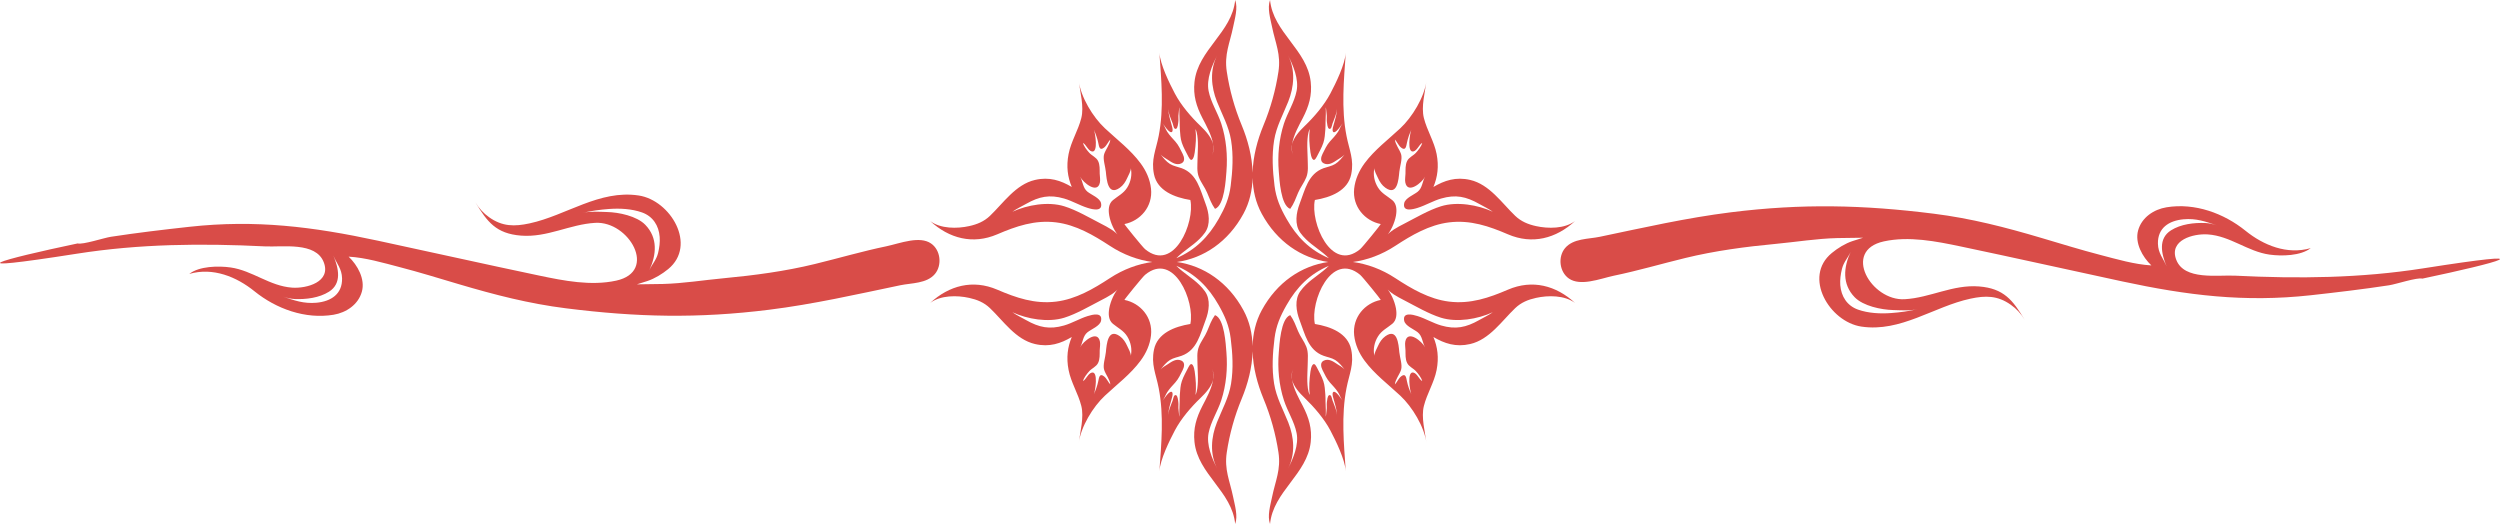 <svg width="1100" height="231" xmlns="http://www.w3.org/2000/svg" xml:space="preserve" enable-background="new 0 0 1200 1200" version="1.1">

 <g>
  <title>Layer 1</title>
  <g id="svg_1">
   <g id="svg_2">
    <path id="svg_3" d="m663.51,127.449c-8.306,3.572 -16.527,6.414 -25.933,5.256c-8.699,-1.079 -16.456,-5.622 -23.661,-10.339c-5.99,-3.93 -12.354,-6.233 -18.653,-7.09c6.299,-0.862 12.664,-3.169 18.653,-7.094c7.205,-4.712 14.962,-9.26 23.661,-10.334c9.406,-1.158 17.627,1.688 25.933,5.26c10.737,4.606 21.164,1.817 29.505,-5.843c-4.624,3.443 -11.864,3.395 -17.173,2.219c-3.47,-0.76 -6.529,-2.016 -9.145,-4.504c-5.861,-5.596 -11.289,-13.817 -19.798,-15.802c-6.343,-1.476 -11.355,0.248 -16.195,3.085c1.83,-4.394 2.466,-9.048 1.41,-14.493c-1.079,-5.538 -4.235,-10.383 -5.6,-15.824c-1.269,-5.008 0.504,-11.364 1.162,-16.443c-0.955,7.293 -6.272,16.018 -11.541,20.947c-5.3,4.955 -11.391,9.525 -15.714,15.391c-2.427,3.306 -4.128,7.064 -4.588,11.174c-0.849,7.903 4.734,14.211 11.709,15.572c0.177,0.026 -7.97,10.135 -9.088,11.059c-12.757,10.511 -22.03,-11.885 -19.904,-21.65c6.966,-1.136 14.489,-4.044 15.983,-11.271c1.344,-6.529 -0.853,-10.652 -2.068,-16.929c-2.369,-12.116 -1.167,-24.448 -0.314,-36.612c-0.367,5.202 -4.363,13.389 -6.798,17.985c-2.736,5.185 -7.156,10.304 -11.351,14.335c-2.166,2.082 -4.725,4.858 -5.485,7.948c-0.27,1.759 -0.186,3.417 0.521,4.844c-0.831,-1.671 -0.897,-3.289 -0.521,-4.844c0.632,-4.071 3.2,-8.589 4.712,-11.493c2.688,-5.216 4.124,-9.981 3.492,-15.882c-1.525,-14.206 -16.514,-21.751 -17.906,-36.077c-1.273,3.554 0.142,8.231 0.888,11.846c1.485,7.262 3.965,12.019 2.816,19.674c-1.229,8.107 -3.43,16.001 -6.573,23.577c-2.696,6.506 -4.615,13.716 -4.796,20.889c-0.195,-7.174 -2.104,-14.383 -4.805,-20.889c-3.138,-7.576 -5.34,-15.471 -6.56,-23.577c-1.162,-7.656 1.313,-12.412 2.803,-19.674c0.729,-3.616 2.17,-8.292 0.893,-11.846c-1.392,14.326 -16.399,21.871 -17.906,36.077c-0.632,5.901 0.804,10.666 3.492,15.882c1.494,2.904 4.066,7.422 4.699,11.493c0.38,1.556 0.323,3.174 -0.517,4.844c0.698,-1.428 0.787,-3.085 0.517,-4.844c-0.747,-3.09 -3.315,-5.866 -5.472,-7.948c-4.213,-4.031 -8.615,-9.15 -11.351,-14.335c-2.431,-4.597 -6.431,-12.783 -6.816,-17.985c0.871,12.164 2.06,24.496 -0.301,36.612c-1.229,6.277 -3.417,10.4 -2.068,16.929c1.498,7.227 9.008,10.136 15.992,11.271c2.108,9.764 -7.152,32.161 -19.904,21.65c-1.122,-0.924 -9.278,-11.033 -9.097,-11.059c6.975,-1.361 12.562,-7.669 11.7,-15.572c-0.442,-4.111 -2.153,-7.868 -4.601,-11.174c-4.309,-5.866 -10.392,-10.436 -15.687,-15.391c-5.278,-4.929 -10.591,-13.654 -11.546,-20.947c0.663,5.079 2.427,11.435 1.162,16.443c-1.361,5.441 -4.526,10.286 -5.596,15.824c-1.061,5.445 -0.438,10.1 1.401,14.493c-4.831,-2.838 -9.853,-4.562 -16.187,-3.085c-8.517,1.985 -13.937,10.206 -19.811,15.802c-2.603,2.489 -5.675,3.744 -9.141,4.504c-5.313,1.176 -12.549,1.224 -17.159,-2.219c8.328,7.66 18.759,10.449 29.491,5.843c8.314,-3.572 16.54,-6.418 25.929,-5.26c8.708,1.074 16.452,5.622 23.661,10.334c5.998,3.925 12.359,6.233 18.666,7.094c-6.307,0.857 -12.668,3.16 -18.666,7.09c-7.209,4.716 -14.953,9.26 -23.661,10.339c-9.389,1.158 -17.615,-1.684 -25.929,-5.256c-10.732,-4.61 -21.163,-1.83 -29.491,5.844c4.61,-3.452 11.846,-3.399 17.159,-2.219c3.466,0.756 6.538,2.007 9.141,4.5c5.874,5.587 11.293,13.817 19.811,15.797c6.334,1.481 11.355,-0.243 16.187,-3.085c-1.839,4.402 -2.462,9.052 -1.401,14.507c1.07,5.53 4.235,10.374 5.596,15.82c1.264,4.999 -0.499,11.36 -1.162,16.443c0.955,-7.298 6.268,-16.032 11.546,-20.952c5.295,-4.951 11.378,-9.525 15.687,-15.396c2.449,-3.293 4.16,-7.072 4.601,-11.17c0.862,-7.912 -4.725,-14.215 -11.7,-15.572c-0.181,-0.035 7.974,-10.136 9.097,-11.05c12.752,-10.516 22.012,11.886 19.904,21.637c-6.984,1.14 -14.494,4.044 -15.992,11.271c-1.348,6.529 0.84,10.652 2.068,16.934c2.36,12.111 1.171,24.439 0.301,36.612c0.385,-5.207 4.385,-13.389 6.816,-17.995c2.736,-5.176 7.138,-10.29 11.351,-14.326c2.157,-2.082 4.725,-4.853 5.472,-7.952c0.269,-1.755 0.181,-3.417 -0.517,-4.84c0.84,1.658 0.897,3.293 0.517,4.84c-0.632,4.071 -3.205,8.589 -4.699,11.497c-2.688,5.225 -4.124,9.976 -3.492,15.891c1.507,14.202 16.514,21.743 17.906,36.073c1.278,-3.558 -0.163,-8.244 -0.893,-11.855c-1.49,-7.254 -3.965,-12.014 -2.803,-19.67c1.22,-8.107 3.421,-15.997 6.56,-23.573c2.7,-6.511 4.61,-13.716 4.805,-20.894c0.181,7.179 2.1,14.383 4.796,20.894c3.143,7.576 5.344,15.466 6.573,23.573c1.149,7.656 -1.33,12.416 -2.816,19.67c-0.747,3.611 -2.161,8.297 -0.888,11.855c1.393,-14.33 16.381,-21.871 17.906,-36.073c0.632,-5.914 -0.804,-10.666 -3.492,-15.891c-1.512,-2.908 -4.08,-7.426 -4.712,-11.497c-0.376,-1.547 -0.31,-3.182 0.521,-4.84c-0.707,1.423 -0.791,3.085 -0.521,4.84c0.76,3.099 3.32,5.87 5.485,7.952c4.195,4.036 8.615,9.15 11.351,14.326c2.436,4.606 6.431,12.788 6.798,17.995c-0.853,-12.173 -2.055,-24.501 0.314,-36.612c1.216,-6.281 3.412,-10.405 2.068,-16.934c-1.494,-7.227 -9.017,-10.131 -15.983,-11.271c-2.126,-9.751 7.147,-32.153 19.904,-21.637c1.118,0.915 9.264,11.015 9.088,11.05c-6.975,1.357 -12.558,7.66 -11.709,15.572c0.459,4.098 2.161,7.877 4.588,11.17c4.323,5.87 10.414,10.445 15.714,15.396c5.269,4.92 10.586,13.654 11.541,20.952c-0.659,-5.083 -2.431,-11.444 -1.162,-16.443c1.366,-5.445 4.522,-10.29 5.6,-15.82c1.056,-5.454 0.42,-10.104 -1.41,-14.507c4.84,2.842 9.852,4.566 16.195,3.085c8.509,-1.98 13.937,-10.211 19.798,-15.797c2.617,-2.493 5.675,-3.744 9.145,-4.5c5.309,-1.18 12.549,-1.233 17.173,2.219c-8.341,-7.674 -18.769,-10.454 -29.505,-5.844zm-57.184,-44.913c-1.622,-2.577 -2.245,-5.715 -1.582,-8.681c-0.239,1.092 1.154,3.54 1.582,4.495c0.751,1.662 1.724,3.174 3.231,4.248c5.251,3.761 5.804,-3.426 6.144,-7.006c0.217,-2.276 1.45,-5.711 0.756,-7.819c-0.685,-2.078 -2.542,-4.243 -2.705,-6.387c1.039,1.101 1.569,2.656 2.789,3.594c1.958,1.503 2.175,-0.553 2.528,-2.206c0.398,-1.972 1.092,-3.855 1.923,-5.72c-0.605,1.388 -2.068,10.392 0.955,9.565c1.644,-0.464 2.396,-2.917 3.815,-3.748c-0.31,1.454 -1.742,3.244 -2.78,4.38c-1.171,1.295 -3.037,1.945 -3.837,3.576c-0.866,1.741 -0.68,3.713 -0.738,5.587c-0.027,1.198 -0.323,2.705 -0.075,3.885c1.07,5.322 7.461,-0.039 8.721,-2.572c-1.29,2.17 -1.14,4.946 -3.293,6.648c-1.684,1.348 -5.464,2.771 -5.919,5.026c-0.787,3.93 3.753,2.741 5.87,2.073c3.559,-1.109 6.789,-3.076 10.366,-4.12c6.431,-1.874 10.993,-0.879 16.69,2.325c2.024,1.145 4.164,2.135 6.077,3.492c-6.625,-3.041 -15.753,-4.606 -22.825,-2.409c-5.419,1.684 -11.161,5.087 -16.227,7.695c-2.917,1.507 -6.246,3.173 -8.235,5.892c2.351,-2.307 4.093,-6.312 4.681,-9.556c0,-0.053 0.013,-0.106 0.013,-0.159c0.38,-2.272 0.283,-4.963 -1.622,-6.546c-2.289,-1.879 -4.681,-2.958 -6.303,-5.552zm-118.288,12.098c0,0.053 0.014,0.106 0.014,0.159c0.583,3.244 2.32,7.249 4.681,9.556c-1.993,-2.718 -5.313,-4.385 -8.23,-5.892c-5.07,-2.608 -10.807,-6.012 -16.231,-7.695c-7.076,-2.197 -16.213,-0.632 -22.821,2.409c1.901,-1.357 4.049,-2.347 6.078,-3.492c5.689,-3.205 10.264,-4.199 16.691,-2.325c3.576,1.043 6.798,3.01 10.348,4.12c2.117,0.668 6.665,1.857 5.892,-2.073c-0.451,-2.255 -4.248,-3.678 -5.941,-5.026c-2.139,-1.701 -1.993,-4.477 -3.284,-6.648c1.26,2.533 7.66,7.894 8.726,2.572c0.239,-1.18 -0.044,-2.687 -0.084,-3.885c-0.044,-1.874 0.133,-3.846 -0.729,-5.587c-0.809,-1.631 -2.661,-2.281 -3.85,-3.576c-1.03,-1.136 -2.462,-2.926 -2.771,-4.38c1.423,0.831 2.183,3.284 3.823,3.748c3.014,0.827 1.552,-8.178 0.951,-9.565c0.817,1.865 1.507,3.748 1.927,5.72c0.354,1.653 0.57,3.708 2.515,2.206c1.224,-0.937 1.764,-2.493 2.803,-3.594c-0.164,2.144 -2.02,4.31 -2.705,6.387c-0.703,2.108 0.535,5.543 0.743,7.819c0.34,3.58 0.897,10.767 6.157,7.006c1.512,-1.074 2.471,-2.586 3.222,-4.248c0.433,-0.955 1.825,-3.404 1.578,-4.495c0.663,2.966 0.039,6.104 -1.565,8.681c-1.627,2.594 -4.027,3.673 -6.308,5.551c-1.921,1.583 -2.018,4.275 -1.63,6.547zm7.935,53.378c1.604,2.577 2.227,5.724 1.565,8.69c0.247,-1.096 -1.145,-3.554 -1.578,-4.495c-0.751,-1.662 -1.71,-3.174 -3.222,-4.261c-5.26,-3.757 -5.817,3.434 -6.157,7.023c-0.208,2.272 -1.446,5.702 -0.743,7.801c0.685,2.078 2.542,4.257 2.705,6.396c-1.039,-1.109 -1.578,-2.652 -2.803,-3.593c-1.945,-1.503 -2.161,0.544 -2.515,2.21c-0.42,1.971 -1.109,3.845 -1.927,5.711c0.601,-1.379 2.064,-10.387 -0.951,-9.548c-1.64,0.451 -2.4,2.909 -3.823,3.74c0.309,-1.459 1.741,-3.244 2.771,-4.385c1.189,-1.299 3.041,-1.945 3.85,-3.576c0.862,-1.75 0.685,-3.704 0.729,-5.587c0.04,-1.207 0.323,-2.696 0.084,-3.885c-1.065,-5.322 -7.466,0.04 -8.726,2.581c1.291,-2.183 1.145,-4.955 3.284,-6.657c1.693,-1.339 5.49,-2.776 5.941,-5.035c0.774,-3.925 -3.775,-2.736 -5.892,-2.073c-3.549,1.118 -6.772,3.086 -10.348,4.133c-6.427,1.861 -11.001,0.875 -16.691,-2.334c-2.029,-1.145 -4.177,-2.135 -6.078,-3.487c6.608,3.041 15.745,4.61 22.821,2.413c5.424,-1.693 11.161,-5.083 16.231,-7.7c2.917,-1.512 6.237,-3.182 8.23,-5.892c-2.36,2.312 -4.097,6.317 -4.681,9.557c0,0.048 -0.014,0.11 -0.014,0.159c-0.389,2.272 -0.292,4.959 1.627,6.542c2.284,1.874 4.684,2.961 6.311,5.552zm31.75,-42.805c0.866,-0.849 1.684,-1.768 2.44,-2.82c2.621,-3.655 1.803,-8.778 0.278,-12.743c-2.343,-6.082 -3.678,-13.155 -10.524,-15.643c-1.706,-0.61 -3.563,-0.897 -5.127,-1.856c-1.622,-1.017 -2.918,-2.626 -4.084,-4.133c0.955,1.047 2.055,1.574 3.196,2.334c1.733,1.141 3.708,2.551 5.888,1.547c1.737,-0.8 1.304,-2.754 0.588,-4.177c-0.906,-1.825 -1.879,-3.965 -3.271,-5.481c-1.273,-1.419 -2.484,-2.643 -3.558,-4.287c-0.738,-1.141 -1.211,-2.75 -2.126,-3.749c0.973,1.056 1.649,2.343 2.705,3.311c1.627,1.49 2.117,0.278 1.653,-1.529c-0.632,-2.484 -1.945,-6.139 -1.653,-8.434c-0.248,2.002 1.194,4.964 1.861,6.798c0.234,0.663 0.451,2.736 1.494,2.321c0.721,-0.292 0.875,-2.268 0.977,-2.975c0.172,-1.189 -0.097,-2.422 0.12,-3.602c0.159,-0.932 0.102,-2.02 0.393,-2.882c-0.115,2.13 -0.005,4.279 0.084,6.414c0.035,1.101 -0.022,2.183 0.075,3.28c0.163,2.016 0.225,4.031 0.888,5.963c0.734,2.17 1.909,4.128 2.922,6.171c1.578,3.174 2.519,-0.159 2.74,-1.993c0.447,-3.501 0.769,-6.736 0.323,-10.264c0.836,1.565 0.994,4.119 1.061,5.901c0.097,2.479 -0.133,4.915 -0.155,7.355c-0.009,2.683 -0.411,5.357 0.601,7.943c0.941,2.436 2.639,4.447 3.62,6.833c1.021,2.449 1.87,4.898 3.466,7.094c4.19,-1.485 4.752,-13.088 5.025,-16.363c0.575,-7.094 -0.062,-14.348 -2.268,-21.142c-1.595,-4.876 -4.584,-9.335 -5.583,-14.405c-1.003,-5.149 1.459,-11.108 3.793,-15.652c-3.346,6.502 -2.674,13.91 -0.115,20.35c2.281,5.724 5.229,10.909 6.224,17.062c1.07,6.595 0.663,13.375 -0.172,19.975c-0.694,5.508 -2.532,9.733 -5.251,14.529c-4.509,7.935 -10.237,13.747 -18.671,17.349c3.269,-3.277 6.991,-5.302 10.143,-8.4zm13.949,63.588c-0.994,6.171 -3.943,11.342 -6.224,17.062c-2.559,6.445 -3.231,13.849 0.115,20.35c-2.334,-4.539 -4.796,-10.498 -3.793,-15.652c0.999,-5.061 3.987,-9.53 5.583,-14.41c2.206,-6.772 2.842,-14.038 2.268,-21.137c-0.274,-3.267 -0.836,-14.87 -5.025,-16.355c-1.596,2.193 -2.445,4.637 -3.466,7.09c-0.981,2.383 -2.679,4.398 -3.62,6.829c-1.012,2.59 -0.61,5.251 -0.601,7.939c0.022,2.458 0.252,4.884 0.155,7.36c-0.067,1.786 -0.225,4.349 -1.061,5.91c0.447,-3.527 0.124,-6.768 -0.323,-10.264c-0.221,-1.839 -1.162,-5.163 -2.74,-1.998c-1.013,2.033 -2.188,4 -2.922,6.171c-0.663,1.931 -0.725,3.943 -0.888,5.962c-0.097,1.088 -0.04,2.179 -0.075,3.28c-0.089,2.144 -0.199,4.283 -0.084,6.422c-0.292,-0.875 -0.234,-1.971 -0.393,-2.877c-0.217,-1.203 0.053,-2.422 -0.12,-3.611c-0.101,-0.721 -0.256,-2.687 -0.977,-2.979c-1.043,-0.42 -1.26,1.653 -1.494,2.312c-0.667,1.839 -2.108,4.796 -1.861,6.803c-0.292,-2.29 1.021,-5.95 1.653,-8.421c0.464,-1.821 -0.026,-3.023 -1.653,-1.533c-1.056,0.959 -1.733,2.254 -2.705,3.297c0.915,-0.99 1.388,-2.595 2.126,-3.735c1.074,-1.653 2.285,-2.878 3.558,-4.292c1.392,-1.52 2.365,-3.66 3.271,-5.476c0.716,-1.441 1.149,-3.386 -0.588,-4.186c-2.179,-1.003 -4.155,0.411 -5.888,1.56c-1.141,0.747 -2.241,1.269 -3.196,2.321c1.167,-1.499 2.462,-3.112 4.084,-4.133c1.565,-0.964 3.421,-1.237 5.127,-1.861c6.847,-2.475 8.182,-9.552 10.524,-15.625c1.525,-3.965 2.343,-9.105 -0.278,-12.752c-0.756,-1.056 -1.574,-1.976 -2.44,-2.82c-3.152,-3.103 -6.874,-5.127 -10.144,-8.389c8.434,3.593 14.162,9.401 18.671,17.34c2.718,4.796 4.557,9.022 5.251,14.538c0.837,6.594 1.243,13.378 0.173,19.96zm13.5,-32.302c-2.701,4.982 -3.89,10.343 -4.022,15.802c-0.15,-5.459 -1.335,-10.82 -4.04,-15.802c-6.71,-12.35 -17.46,-19.528 -29.275,-21.217c11.815,-1.684 22.565,-8.862 29.275,-21.217c2.705,-4.982 3.89,-10.357 4.04,-15.793c0.133,5.437 1.322,10.812 4.022,15.793c6.718,12.354 17.468,19.532 29.274,21.217c-11.806,1.688 -22.556,8.867 -29.274,21.217zm19.395,-11.148c-0.862,0.844 -1.688,1.763 -2.44,2.82c-2.612,3.647 -1.799,8.787 -0.283,12.752c2.352,6.073 3.678,13.15 10.529,15.625c1.697,0.623 3.567,0.897 5.119,1.861c1.631,1.021 2.913,2.634 4.102,4.133c-0.977,-1.052 -2.064,-1.574 -3.209,-2.321c-1.724,-1.149 -3.717,-2.564 -5.883,-1.56c-1.737,0.8 -1.308,2.745 -0.587,4.186c0.915,1.816 1.883,3.956 3.262,5.476c1.277,1.414 2.493,2.639 3.576,4.292c0.729,1.14 1.202,2.745 2.117,3.735c-0.968,-1.043 -1.649,-2.338 -2.701,-3.297c-1.635,-1.49 -2.135,-0.287 -1.667,1.533c0.641,2.471 1.958,6.131 1.649,8.421c0.261,-2.007 -1.189,-4.964 -1.848,-6.803c-0.239,-0.659 -0.451,-2.732 -1.49,-2.312c-0.734,0.292 -0.875,2.259 -0.981,2.979c-0.177,1.189 0.097,2.409 -0.12,3.611c-0.163,0.906 -0.106,2.002 -0.402,2.877c0.128,-2.14 0.013,-4.279 -0.075,-6.422c-0.031,-1.101 0.022,-2.193 -0.08,-3.28c-0.168,-2.02 -0.234,-4.031 -0.884,-5.962c-0.73,-2.17 -1.91,-4.137 -2.926,-6.171c-1.574,-3.165 -2.52,0.159 -2.754,1.998c-0.442,3.496 -0.747,6.736 -0.305,10.264c-0.84,-1.561 -0.994,-4.124 -1.065,-5.91c-0.093,-2.475 0.133,-4.902 0.159,-7.36c0.013,-2.687 0.411,-5.348 -0.597,-7.939c-0.951,-2.431 -2.635,-4.447 -3.62,-6.829c-1.017,-2.453 -1.87,-4.897 -3.466,-7.09c-4.194,1.485 -4.76,13.088 -5.025,16.355c-0.593,7.099 0.062,14.365 2.259,21.137c1.587,4.88 4.584,9.349 5.574,14.41c1.021,5.154 -1.454,11.112 -3.775,15.652c3.333,-6.502 2.665,-13.906 0.101,-20.35c-2.281,-5.719 -5.22,-10.891 -6.224,-17.062c-1.056,-6.582 -0.649,-13.366 0.182,-19.962c0.694,-5.516 2.524,-9.742 5.26,-14.538c4.495,-7.939 10.228,-13.747 18.653,-17.34c-3.266,3.264 -6.992,5.288 -10.135,8.391zm-8.517,-29.089c-2.736,-4.796 -4.566,-9.021 -5.26,-14.529c-0.831,-6.599 -1.238,-13.38 -0.182,-19.975c1.003,-6.153 3.943,-11.338 6.224,-17.062c2.564,-6.44 3.231,-13.849 -0.101,-20.35c2.321,4.544 4.796,10.502 3.775,15.652c-0.99,5.07 -3.987,9.53 -5.574,14.405c-2.197,6.794 -2.851,14.047 -2.259,21.142c0.265,3.275 0.831,14.878 5.025,16.363c1.596,-2.197 2.449,-4.645 3.466,-7.094c0.985,-2.387 2.67,-4.398 3.62,-6.833c1.008,-2.586 0.61,-5.26 0.597,-7.943c-0.027,-2.44 -0.252,-4.876 -0.159,-7.355c0.071,-1.781 0.225,-4.336 1.065,-5.901c-0.442,3.527 -0.137,6.763 0.305,10.264c0.234,1.834 1.18,5.167 2.754,1.993c1.017,-2.042 2.197,-4 2.926,-6.171c0.649,-1.932 0.716,-3.947 0.884,-5.963c0.101,-1.096 0.048,-2.179 0.08,-3.28c0.088,-2.135 0.203,-4.283 0.075,-6.414c0.296,0.862 0.239,1.949 0.402,2.882c0.217,1.18 -0.057,2.413 0.12,3.602c0.106,0.707 0.248,2.683 0.981,2.975c1.039,0.416 1.251,-1.657 1.49,-2.321c0.659,-1.835 2.108,-4.796 1.848,-6.798c0.309,2.294 -1.008,5.95 -1.649,8.434c-0.468,1.808 0.031,3.019 1.667,1.529c1.052,-0.968 1.733,-2.255 2.701,-3.311c-0.915,0.999 -1.388,2.608 -2.117,3.749c-1.083,1.644 -2.298,2.869 -3.576,4.287c-1.379,1.516 -2.347,3.656 -3.262,5.481c-0.721,1.423 -1.149,3.377 0.587,4.177c2.166,1.003 4.16,-0.406 5.883,-1.547c1.145,-0.76 2.232,-1.286 3.209,-2.334c-1.189,1.507 -2.471,3.116 -4.102,4.133c-1.552,0.959 -3.421,1.247 -5.119,1.856c-6.851,2.489 -8.177,9.561 -10.529,15.643c-1.516,3.965 -2.329,9.088 0.283,12.743c0.752,1.052 1.578,1.972 2.44,2.82c3.143,3.098 6.869,5.123 10.136,8.398c-8.426,-3.601 -14.159,-9.413 -18.654,-17.347zm84.717,44.613c-5.698,3.209 -10.259,4.194 -16.69,2.334c-3.576,-1.047 -6.807,-3.014 -10.366,-4.133c-2.117,-0.663 -6.657,-1.852 -5.87,2.073c0.455,2.259 4.234,3.695 5.919,5.035c2.153,1.702 2.002,4.473 3.293,6.657c-1.26,-2.542 -7.651,-7.903 -8.721,-2.581c-0.248,1.189 0.048,2.679 0.075,3.885c0.057,1.883 -0.129,3.837 0.738,5.587c0.8,1.631 2.666,2.276 3.837,3.576c1.039,1.141 2.471,2.926 2.78,4.385c-1.419,-0.831 -2.17,-3.289 -3.815,-3.74c-3.023,-0.84 -1.56,8.169 -0.955,9.548c-0.831,-1.865 -1.525,-3.74 -1.923,-5.711c-0.353,-1.667 -0.57,-3.713 -2.528,-2.21c-1.22,0.941 -1.75,2.484 -2.789,3.593c0.164,-2.139 2.02,-4.318 2.705,-6.396c0.694,-2.099 -0.539,-5.529 -0.756,-7.801c-0.34,-3.589 -0.893,-10.781 -6.144,-7.023c-1.507,1.087 -2.48,2.599 -3.231,4.261c-0.429,0.941 -1.821,3.399 -1.582,4.495c-0.663,-2.966 -0.04,-6.113 1.582,-8.69c1.622,-2.59 4.013,-3.678 6.303,-5.552c1.905,-1.582 2.002,-4.27 1.622,-6.542c0,-0.048 -0.013,-0.11 -0.013,-0.159c-0.588,-3.24 -2.33,-7.245 -4.681,-9.557c1.989,2.71 5.317,4.38 8.235,5.892c5.066,2.617 10.807,6.007 16.227,7.7c7.072,2.197 16.2,0.627 22.825,-2.413c-1.914,1.352 -4.053,2.342 -6.077,3.487z" fill="#d94c48"/>
    <path id="svg_4" d="m409.647,107.121c-2.462,-1.693 -5.773,-1.75 -9.154,-1.224c-3.744,0.579 -7.589,1.861 -10.48,2.462c-10.635,2.206 -20.974,5.251 -31.485,7.806c-13.154,3.205 -26.592,4.986 -40.046,6.254c-9.022,0.844 -17.756,2.285 -26.83,2.528c-3.753,0.097 -7.576,0.133 -11.435,0.163c1.556,-0.491 3.12,-0.95 4.659,-1.467c3.222,-1.07 6.542,-3.129 9.141,-5.255c12.788,-10.524 1.03,-30.278 -13.013,-32.378c-17.318,-2.613 -31.86,8.8 -47.994,12.275c-6.697,1.445 -11.961,1.414 -17.756,-2.67c-2.554,-1.799 -4.482,-3.929 -6.109,-6.626c5.229,8.641 9.137,13.808 20.081,14.679c11.594,0.915 21.407,-4.977 32.704,-5.622c14.785,-0.853 27.701,21.411 9.181,25.434c-11.055,2.409 -22.981,0.062 -33.885,-2.232c-23.745,-4.977 -47.154,-10.242 -71.036,-15.364c-28.594,-6.148 -53.692,-9.3 -82.803,-6.1c-11.559,1.269 -23.109,2.639 -34.606,4.398c-3.081,0.473 -12.319,3.554 -14.631,2.926c-34.079,7.178 -55.561,13.198 -0.376,4.526c27.626,-4.345 54.907,-4.61 82.75,-3.231c7.771,0.385 22.419,-2.113 25.924,6.979c3.355,8.712 -7.55,11.612 -13.879,11.183c-9.936,-0.694 -17.495,-7.528 -27.131,-8.889c-5.339,-0.752 -13.782,-0.602 -18.162,2.855c10.41,-3.028 20.806,1.247 28.709,7.643c9.512,7.678 22.282,12.377 34.76,10.317c5.618,-0.924 10.927,-4.491 12.482,-10.184c1.525,-5.503 -1.896,-11.643 -5.834,-15.382c7.408,0.411 15.196,2.714 22.37,4.579c8.659,2.245 17.358,4.933 25.973,7.488c15.957,4.729 30.963,8.615 47.362,10.67c31.153,3.916 58.001,4.531 89.283,0.628c19.524,-2.427 38.535,-6.772 57.754,-10.781c4.938,-1.03 11.634,-0.685 15.236,-4.964c3.218,-3.859 2.524,-10.52 -1.724,-13.424zm-142.572,-13.835c-3.505,-0.088 -7.369,-0.429 -10.807,0.398c3.788,-0.919 7.784,-1.432 11.664,-1.729c4.752,-0.358 10.016,-0.093 14.542,1.512c4.804,1.702 7.417,5.813 7.784,10.772c0.19,2.378 -0.146,4.8 -0.707,7.103c-0.747,3.046 -2.595,4.845 -3.832,7.479c3.143,-6.719 3.797,-14.149 -1.79,-19.909c-3.766,-3.881 -11.678,-5.507 -16.854,-5.626zm-127.813,39.918c-5.583,0.504 -9.746,-1.008 -14.666,-2.656c1.631,0.517 3.284,0.946 5.035,1.021c5.021,0.216 10.811,-0.491 15.134,-3.222c5.706,-3.62 4.283,-10.251 1.936,-15.833c1.507,3.589 3.713,5.729 3.81,9.95c0.164,6.921 -4.849,10.143 -11.249,10.74z" fill="#d94c48"/>
    <path id="svg_5" d="m1066.221,118.07c-27.622,4.341 -54.907,4.605 -82.741,3.227c-7.784,-0.38 -22.415,2.117 -25.92,-6.975c-3.359,-8.725 7.545,-11.62 13.871,-11.183c9.932,0.685 17.49,7.524 27.14,8.885c5.331,0.747 13.764,0.592 18.153,-2.855c-10.418,3.032 -20.81,-1.256 -28.704,-7.638c-9.512,-7.687 -22.286,-12.377 -34.764,-10.321c-5.622,0.924 -10.922,4.495 -12.487,10.18c-1.516,5.508 1.892,11.647 5.834,15.391c-7.404,-0.42 -15.196,-2.727 -22.361,-4.584c-8.664,-2.254 -17.362,-4.937 -25.991,-7.496c-15.944,-4.721 -30.937,-8.606 -47.34,-10.666c-31.162,-3.916 -58.006,-4.531 -89.287,-0.632c-19.533,2.436 -38.535,6.776 -57.763,10.79c-4.942,1.034 -11.62,0.676 -15.227,4.964c-3.24,3.859 -2.524,10.52 1.724,13.424c2.458,1.688 5.769,1.75 9.15,1.233c3.744,-0.579 7.585,-1.874 10.476,-2.479c10.63,-2.197 20.982,-5.242 31.489,-7.802c13.155,-3.205 26.587,-4.981 40.064,-6.25c8.995,-0.849 17.738,-2.298 26.813,-2.528c3.757,-0.097 7.581,-0.133 11.435,-0.159c-1.552,0.487 -3.116,0.959 -4.663,1.472c-3.222,1.061 -6.546,3.125 -9.132,5.26c-12.796,10.511 -1.039,30.261 13.008,32.373c17.323,2.604 31.878,-8.814 47.998,-12.284c6.688,-1.441 11.952,-1.41 17.743,2.674c2.572,1.808 4.49,3.925 6.122,6.613c-5.229,-8.628 -9.145,-13.8 -20.077,-14.67c-11.603,-0.911 -21.415,4.977 -32.718,5.622c-14.776,0.845 -27.697,-21.411 -9.172,-25.446c11.046,-2.409 22.976,-0.044 33.885,2.245c23.732,4.99 47.132,10.232 71.036,15.373c28.581,6.135 53.683,9.282 82.798,6.095c11.559,-1.282 23.104,-2.647 34.605,-4.402c3.072,-0.473 12.332,-3.554 14.622,-2.926c34.094,-7.182 55.571,-13.202 0.381,-4.525zm-233.296,18.348c3.501,0.084 7.368,0.429 10.803,-0.407c-3.788,0.928 -7.775,1.446 -11.66,1.733c-4.752,0.354 -10.016,0.093 -14.542,-1.512c-4.8,-1.693 -7.417,-5.813 -7.801,-10.781c-0.168,-2.36 0.163,-4.796 0.729,-7.094c0.743,-3.045 2.59,-4.84 3.828,-7.479c-3.134,6.719 -3.806,14.162 1.777,19.908c3.778,3.877 11.695,5.499 16.866,5.632zm120.379,-19.232c-1.516,-3.589 -3.717,-5.729 -3.815,-9.941c-0.168,-6.931 4.849,-10.166 11.245,-10.75c5.587,-0.513 9.746,1.008 14.666,2.661c-1.635,-0.517 -3.28,-0.955 -5.035,-1.021c-5.017,-0.212 -10.803,0.477 -15.126,3.218c-5.71,3.615 -4.282,10.258 -1.935,15.833z" fill="#d94c48"/>
   </g>
  </g>
 </g>
</svg>